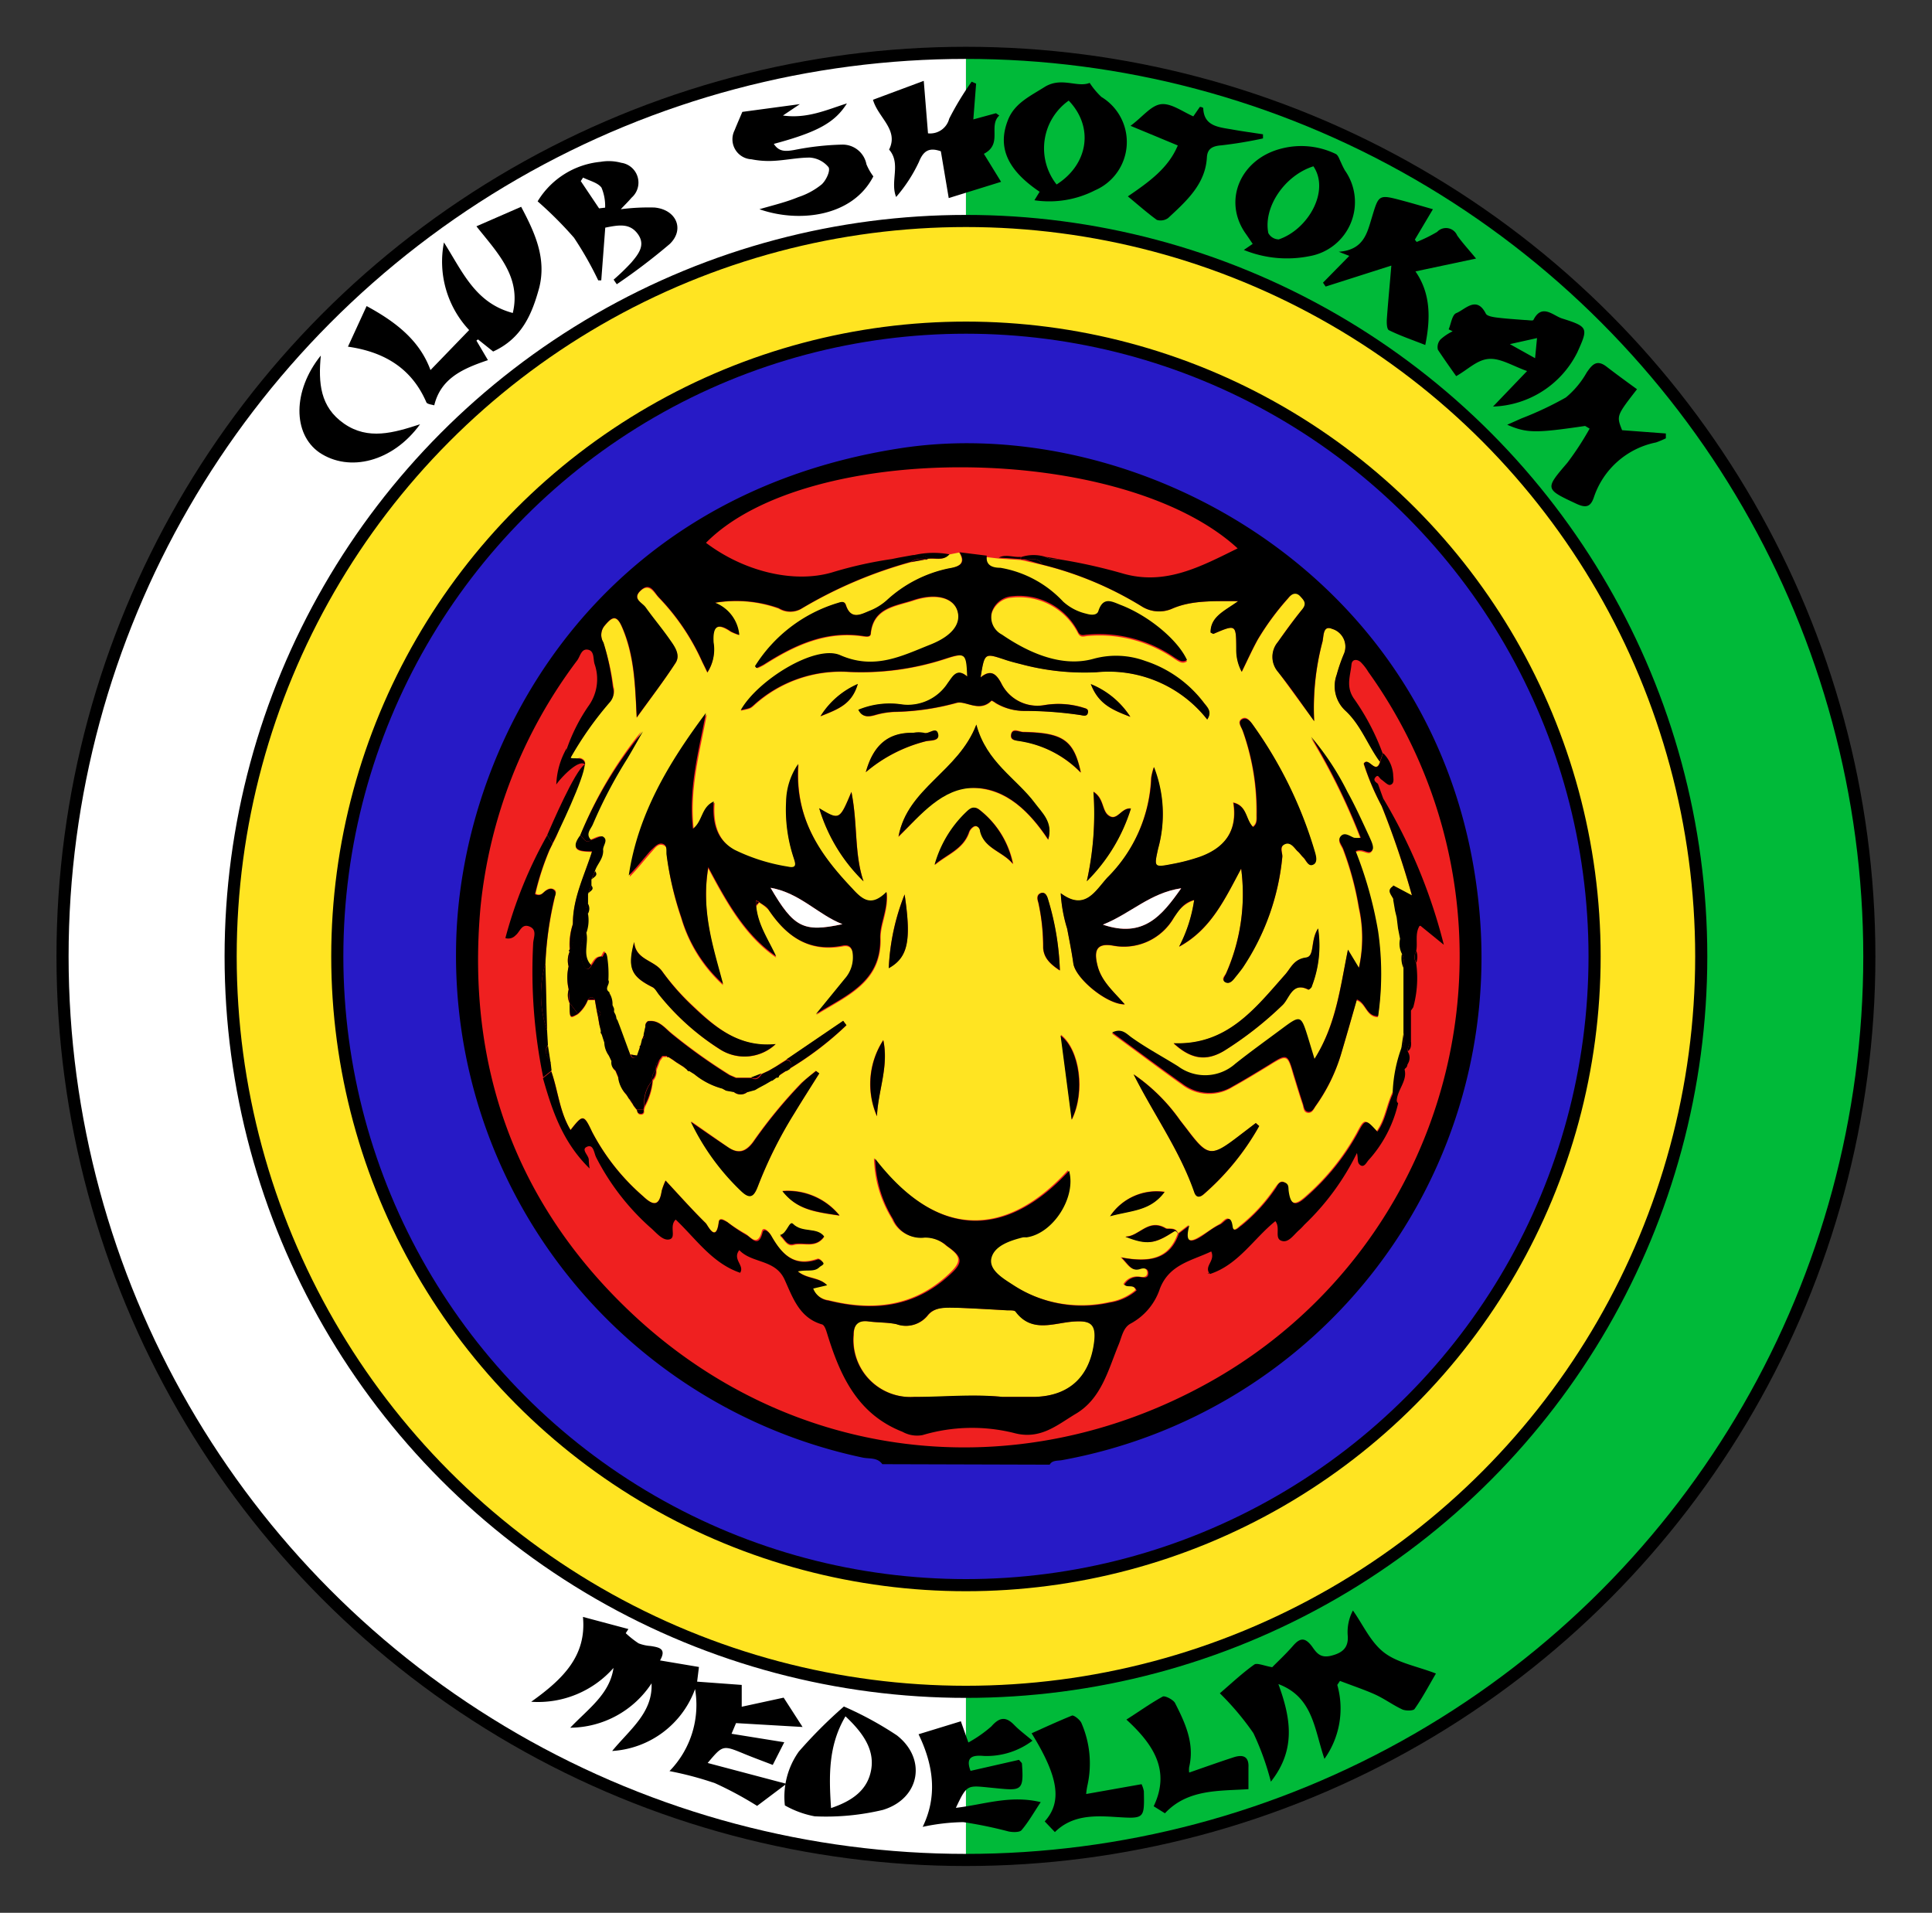 <svg id="Capa_1" data-name="Capa 1" xmlns="http://www.w3.org/2000/svg" viewBox="0 0 159.41 157.8"><rect x="0" y="0" width="159.41" height="157.8" fill="#333333" stroke="none"/><defs><style>.cls-1{fill:#00ba39;}.cls-2{fill:#fff;}.cls-3{fill:none;}.cls-3,.cls-4,.cls-5{stroke:#000;stroke-miterlimit:10;}.cls-4,.cls-7{fill:#ffe422;}.cls-5{fill:#271ac6;}.cls-6{fill:#ef2020;}</style></defs><title>svg-</title><path class="cls-1" d="M79.7,4.36V18.23a60.67,60.67,0,0,1,0,121.34v13.87a74.54,74.54,0,0,0,0-149.08Z"/><path class="cls-2" d="M79.7,4.36V18.23a60.67,60.67,0,0,0,0,121.34v13.87a74.54,74.54,0,0,1,0-149.08Z"/><circle class="cls-3" cx="79.7" cy="78.9" r="74.54"/><circle class="cls-4" cx="79.7" cy="78.9" r="60.67"/><circle class="cls-5" cx="79.7" cy="78.9" r="51.87"/><circle class="cls-6" cx="79.7" cy="78.9" r="41.49"/><path class="cls-7" d="M86,46.6A28.64,28.64,0,0,1,94.16,50a2.69,2.69,0,0,0,2.62.19c1.59-.67,3.3-.59,5.4-.6-1.15.83-2.3,1.27-2.28,2.59.08,0,.18.13.24.11,1.85-.8,1.84-.8,1.88,1.28a3.91,3.91,0,0,0,.45,1.85c.44-.89.84-1.79,1.32-2.66a22,22,0,0,1,2.51-3.41c.33-.39.59-.64,1-.16s.55.61.14,1.1c-.72.86-1.38,1.77-2,2.68a1.89,1.89,0,0,0,0,2.43c.91,1.24,1.8,2.49,3,4.09a21.62,21.62,0,0,1,.66-6.46c.15-.45,0-1.49.82-1.15a1.53,1.53,0,0,1,1,2,13.88,13.88,0,0,0-.62,1.78,2.76,2.76,0,0,0,.75,3c1.26,1.15,1.83,2.82,2.81,4.18-.34,1.12-1-.48-1.35.16A20.79,20.79,0,0,0,114,66.5a72.3,72.3,0,0,1,2.51,7.41L115,73.09c-.66.38-.1.78,0,1.17l.16.94.13.53.11.9.18.87a1.77,1.77,0,0,0,.13,1.2,2,2,0,0,0,.14,1.19v5.4l-.19,1.24a12,12,0,0,0-.7,3.45c-.56,1.06-.65,2.32-1.38,3.34-1-1.07-1-1.08-1.67.19a19.3,19.3,0,0,1-4.11,5.11c-.79.72-1.35,1-1.54-.4,0-.28-.09-.64-.39-.73s-.54.33-.73.57a13.82,13.82,0,0,1-2.76,3c-.2.16-.65.67-.74.12-.2-1.23-.71-.39-1-.21-.55.3-1.06.7-1.58,1-1,.64-1.34.41-1-.91l-.85.66c-.22-.54-.84-.3-1-.4-1.46-.87-2.2.68-3.34.68,1.85.71,2.47.62,4-.42.18-.12.24,0,.32.13-.73,2.19-2.43,2.45-4.73,2,.63.64.84,1.18,1.56.93.3-.1.64,0,.64.35s-.28.39-.62.33a1.31,1.31,0,0,0-1.35.61c.29.31.82-.08,1,.49a4.43,4.43,0,0,1-2.2,1,10.38,10.38,0,0,1-8-1.46c-.83-.54-2-1.21-1.78-2.24s1.52-1.42,2.59-1.69a2.58,2.58,0,0,1,.29,0c2.2-.3,4.13-3.31,3.52-5.49-4.55,5-10.3,6.34-16-1a9.93,9.93,0,0,0,1.48,5,2.47,2.47,0,0,0,2.59,1.51,2.68,2.68,0,0,1,1.87.7c1.28.89,1.34,1.31.22,2.36-2.88,2.7-6.29,3.06-9.95,2.14a1.59,1.59,0,0,1-1.29-1l1.15-.27c-.67-.67-1.61-.47-2.41-1.14.72-.18,1.33.07,1.76-.34.12-.12.43-.1.34-.35s-.33-.35-.43-.31c-2,.7-3-.44-3.87-2-.15-.26-.6-.72-.72-.25-.34,1.34-1,.37-1.34.19A13.11,13.11,0,0,1,60,100.8c-.22-.15-.65-.43-.7,0-.22,1.78-.92.25-1.07.1-1.12-1.1-2.16-2.27-3.32-3.52a4.84,4.84,0,0,0-.31.84c-.2,1.28-.69,1.27-1.55.45a18.15,18.15,0,0,1-4.21-5.32c-.68-1.45-.74-1.43-1.77-.14-.91-1.5-1-3.24-1.59-4.84l-.08-.64-.22-1.41-.07-1.22L45,79.52a28.75,28.75,0,0,1,.78-5.46c0-.24.19-.46,0-.65a.56.56,0,0,0-.67,0c-.27.15-.42.55-.92.31a21.72,21.72,0,0,1,1.19-3.66l.25-.51v0a6.28,6.28,0,0,0,.83-3c.51-1,1-1.94,1.53-2.93.16-.31.52-.71.09-1s-.58.19-.84.37a3.94,3.94,0,0,0-.45.36l.3-.88a28.33,28.33,0,0,1,3.27-4.64,1.27,1.27,0,0,0,.25-1.22A20.4,20.4,0,0,0,49.78,53a1.2,1.2,0,0,1,.09-1.35c.61-.72,1-1,1.46.13,1,2.35,1.07,4.81,1.2,7.44,1.08-1.5,2.21-3,3.21-4.52.41-.64-.07-1.32-.47-1.88-.65-.9-1.38-1.76-2-2.67-.29-.41-1.12-.77-.4-1.42s1.11.2,1.48.58a18.55,18.55,0,0,1,3.58,5.3c.12.25.25.5.43.89A3.43,3.43,0,0,0,58.84,53c-.07-1.27.28-1.68,1.44-.88a4.08,4.08,0,0,0,.68.27,3.15,3.15,0,0,0-2-2.65,10.4,10.4,0,0,1,5.28.47,1.83,1.83,0,0,0,1.81.06,36.46,36.46,0,0,1,9.08-3.88l1.19-.22a.22.22,0,0,0,.24-.06c.59-.09,1.25.2,1.73-.36l.85-.17c.63,1-.22,1.21-.84,1.33a10.67,10.67,0,0,0-5.13,2.64,4.9,4.9,0,0,1-1.36.84c-.74.28-1.59.82-2-.46-.13-.39-.45-.23-.73-.15A12.26,12.26,0,0,0,62.31,55c.14.08.19.13.22.12a5,5,0,0,0,.52-.26c2.51-1.6,5.13-2.83,8.23-2.34.24,0,.55.09.58-.24.22-2.13,2.07-2.24,3.52-2.73,1.87-.62,3.26-.22,3.62.83s-.32,2.09-2.2,2.83c-2.37,1-4.61,2.13-7.45.88-2.06-.9-6.84,2.08-8.21,4.54.76-.16.77-.15,1.09-.44A10.62,10.62,0,0,1,70,55.44,22.27,22.27,0,0,0,78,54.37c1.68-.55,1.77-.49,1.84,1.46-.87-.76-1.21,0-1.6.53a3.92,3.92,0,0,1-3.73,1.78,6.73,6.73,0,0,0-3.65.43c.35.73,1,.54,1.53.39a6.18,6.18,0,0,1,1.42-.22A20.9,20.9,0,0,0,78.93,58c.74-.23,1.92.83,2.88-.18a1.22,1.22,0,0,1,.36.21,4.58,4.58,0,0,0,2.37.61,31.44,31.44,0,0,1,4.65.35c.25.06.51.11.57-.22s-.21-.33-.45-.42a7,7,0,0,0-3.12-.19,3.31,3.31,0,0,1-3.59-1.83c-.39-.7-.83-1.17-1.7-.45.33-2,.33-2,1.91-1.5.46.15.93.28,1.41.4a20.21,20.21,0,0,0,6.23.67,10.32,10.32,0,0,1,9.15,3.9c.42-.63,0-1-.26-1.36a9.79,9.79,0,0,0-4.87-3.35,7,7,0,0,0-4.26-.17c-2.54.69-5.26-.46-7.55-2a1.63,1.63,0,0,1-.83-1.87,1.88,1.88,0,0,1,1.62-1.29,5.44,5.44,0,0,1,5.46,2.86c.22.49.51.33.82.3a10.9,10.9,0,0,1,7.2,1.9c.36.23.63.43,1,.2-.75-1.65-3.13-3.65-5.46-4.54-.7-.27-1.44-.73-1.84.46-.14.41-.63.38-1,.26a4.31,4.31,0,0,1-1.92-1,9.19,9.19,0,0,0-5.18-2.79c-.52-.1-1.24-.18-1.12-1l1,.12,1.81.12.28.06ZM55,87.13l.06.1h.12l.33.21.29.2.59.38.29.21a.18.18,0,0,0,.2.12l.4.25a6.13,6.13,0,0,0,2.31,1.19l.31.17.61.1a.89.89,0,0,0,1.2,0l.58-.16.27-.16.58-.32.51-.29.06,0,.36-.26c.11,0,.18,0,.19-.12l.67-.44.24-.15a26.73,26.73,0,0,0,4.67-3.57l-.27-.36-4.69,3.19h0l-.44.27L64,88l-.59.33-.58.27L62,88.9H60.75l-.53-.23a46.69,46.69,0,0,1-4.81-3.44c-.56-.45-1.06-1.13-1.94-1a.44.44,0,0,0-.21.51l-.13.59-.11.31-.14.58a.14.14,0,0,0-.08.22l-.22.63L52,87l-1-2.22-.23-.6v0a1,1,0,0,0-.27-.78s.06-.09.05-.13a2,2,0,0,0-.1-.26,1.71,1.71,0,0,0-.29-1.12c-.45-.29,0-.63-.05-.94a9.84,9.84,0,0,0-.11-2.18c-.18-.66-.29.06-.44.13-.5,0-.62.43-.86.72-.79-.81-.18-1.83-.42-2.72a3.07,3.07,0,0,0,.12-1.5.82.82,0,0,0,0-.9v-.78c.12-.22.57-.3.28-.68v-.49c.14-.22.58-.31.29-.7.18-.58.73-1,.68-1.68,0-.39.5-.85,0-1.15-.19-.14-.68.17-1,.27-.51-.49,0-.92.14-1.31a38.46,38.46,0,0,1,2.85-5.43c.44-.73.86-1.48,1.28-2.22A33.43,33.43,0,0,0,47.85,69c-.92,1.34.22,1.24,1,1.29-.64,2-1.58,3.85-1.58,5.92A5.42,5.42,0,0,0,47,78.36a.1.1,0,0,0,0,.17,1.83,1.83,0,0,0-.08,1.22,4.16,4.16,0,0,0,0,1.89A1.55,1.55,0,0,0,47,82.78v0c0,1.29,0,1.29.68.9a2.86,2.86,0,0,0,.83-1.17h.57l.15.86.12.59.1.59.2.63a.19.19,0,0,0,.06.24l.22.69a1.89,1.89,0,0,0,.37,1.07l.22.47a.76.76,0,0,0,.26.71l.31.75a2.45,2.45,0,0,0,.65,1.28l.23.37,0,0,.36.55.25.32c0,.19.12.34.32.33s.29-.14.24-.35l.08-.29a5.62,5.62,0,0,0,.65-2.08l0-.06a1.07,1.07,0,0,0,.3-.81v-.07l.29-.77.24-.33h.3Zm7.64-12.67a3.5,3.5,0,0,1,.79.62c1.47,2.17,3.31,3.5,6.1,3,.61-.12.84.22.87.84a2.66,2.66,0,0,1-.66,1.88l-2.39,2.93c2.47-1.55,5.42-2.64,5.31-6.34,0-1.16.66-2.29.51-3.74-1.2,1.19-1.91.66-2.81-.28-2.66-2.8-4.78-5.78-4.47-10.28a5.7,5.7,0,0,0-1,3.1,12.67,12.67,0,0,0,.62,4.61c.13.44.35,1-.48.76a15.51,15.51,0,0,1-4.31-1.33c-1.53-.87-1.88-2.32-1.75-4-1.05.48-.9,1.62-1.72,2.25-.38-3.36.49-6.43,1.07-9.55-3,4.07-5.6,8.31-6.36,13.4.67-.67,1.22-1.4,1.83-2.08.24-.26.5-.7.95-.52s.24.6.29.91a26.41,26.41,0,0,0,1.18,5.12,12,12,0,0,0,3.45,5.52c-.8-3-1.83-6-1.22-9.64,1.59,3,3.08,5.62,5.6,7.36-.63-1.41-1.53-2.64-1.65-4.22Zm39.77-2.79a16.07,16.07,0,0,1-1.23,8.58c-.11.26-.46.48-.11.72s.56,0,.76-.25.49-.6.72-.92a19.8,19.8,0,0,0,3.26-9.13c0-.36-.22-.87.22-1.07s.73.33,1,.59.32.37.5.54.39.82.86.52c.28-.17.17-.62.07-1a35,35,0,0,0-5.1-10.47c-.23-.32-.52-.75-.92-.48s0,.68.09,1a19.73,19.73,0,0,1,1.13,6.89c0,.35.06.74-.3,1-.61-.63-.47-1.76-1.62-2C102.14,68.61,101,70,99,70.7a15.63,15.63,0,0,1-2.26.59c-1.55.3-1.53.28-1.19-1.27a10.65,10.65,0,0,0-.36-6.72,5.33,5.33,0,0,0-.22.86,12.33,12.33,0,0,1-3.6,8.26c-1,1.1-1.84,2.78-3.84,1.28a12.07,12.07,0,0,0,.53,2.93c.19,1,.37,1.91.51,2.87.18,1.23,2.75,3.38,4.24,3.37-.9-1.05-1.94-1.89-2.26-3.25-.29-1.18-.08-1.83,1.28-1.6a4.77,4.77,0,0,0,5-2.25,3,3,0,0,1,1.7-1.51,11.84,11.84,0,0,1-1.24,3.85C99.92,76.7,101.07,74.15,102.4,71.67Zm8.81,6.69c-.65,3.17-1,6.17-2.79,9.08l-.54-1.78c-.57-1.84-.61-1.85-2.13-.72-1.29,1-2.6,1.9-3.86,2.9a3.74,3.74,0,0,1-4.72.21c-1.28-.79-2.62-1.5-3.85-2.38-.41-.3-.79-.79-1.59-.41,2,1.45,3.89,2.88,5.82,4.25a3.65,3.65,0,0,0,4.13.18c1-.55,2-1.16,3-1.77,1.49-.93,1.54-.92,2,.7.26.84.51,1.68.79,2.51.08.26.07.65.44.68s.47-.31.63-.54a14.42,14.42,0,0,0,2.06-4.18c.46-1.51.88-3,1.32-4.56.8.27.79,1.36,1.75,1.39a24.29,24.29,0,0,0,0-7,32.86,32.86,0,0,0-1.85-6.61c.62-.32,1.11.4,1.39-.13.13-.25-.12-.74-.27-1.08-.58-1.24-1.14-2.49-1.79-3.68a22.35,22.35,0,0,0-3-4.55,52.83,52.83,0,0,1,4.1,8.33,3.29,3.29,0,0,1-.56,0c-.36-.11-.76-.47-1.08-.14s.08.73.2,1.07a24.84,24.84,0,0,1,1.29,4.8,11.29,11.29,0,0,1,0,4.94ZM74.13,69.05C76,67.23,77.62,64.88,80.36,65s4.61,2,6.12,4.29c.42-1.37-.48-2.13-1.1-3-1.53-2-4-3.35-4.83-6.49C79.06,63.72,74.86,65.06,74.13,69.05ZM67.59,88.57l-.28-.24c-.4.35-.82.68-1.19,1a39.52,39.52,0,0,0-4,4.87c-.62.83-1.24,1-2.09.41l-3-2.1a19.26,19.26,0,0,0,4.12,5.72c.75.72,1.07.46,1.4-.41a35.9,35.9,0,0,1,3-6C66.2,90.76,66.9,89.67,67.59,88.57Zm36.3,4.34-.26-.27-1.31,1c-2.37,1.85-2.63,1.82-4.4-.53l-.54-.69a15.16,15.16,0,0,0-3.83-3.79c1.62,3.28,3.77,6.25,5,9.71.17.48.45.45.77.19A21.14,21.14,0,0,0,103.89,92.91Zm-7.06-6.83c1.43,1.32,2.69,1.5,4.14.63a28.85,28.85,0,0,0,4.83-3.78c.59-.54.79-2,2.15-1.27,0,0,.23-.17.28-.3a9.27,9.27,0,0,0,.51-4.75c-.65,1-.24,2.3-1,2.4-1,.13-1.24.86-1.7,1.39C103.56,83.2,101.25,86.25,96.83,86.08ZM64,86.15c-3,.3-4.93-1.37-6.82-3.17a19.47,19.47,0,0,1-2.53-2.84c-.67-.94-2.2-.94-2.31-2.42-.57,2.15-.25,2.85,1.51,3.73.24.12.38.43.57.66a20.61,20.61,0,0,0,5,4.47A3.75,3.75,0,0,0,64,86.15Zm19.6-14.89a7.54,7.54,0,0,0-2.81-4.48c-.52-.34-.82,0-1.13.32a9.5,9.5,0,0,0-2.51,4.26c1-.85,2.33-1.27,2.82-2.65a.87.87,0,0,1,.43-.52c.28-.11.45.18.5.4C81.19,70,82.73,70.26,83.55,71.26Zm-16-4.57a14,14,0,0,0,3.65,6c-.77-2.28-.46-4.71-1-7.37C69.26,67.67,69.26,67.67,67.58,66.69Zm25.72,0c-.82-.1-1.14,1.13-1.87.54-.53-.42-.35-1.38-1.22-1.93a25.69,25.69,0,0,1-.55,7.37A14.41,14.41,0,0,0,93.3,66.73Zm-4.14-3c-.57-2.66-1.48-3.26-4.76-3.32-.32,0-.87-.4-1,.2s.49.49.85.57A8.93,8.93,0,0,1,89.16,63.74Zm-17.73,0a12.28,12.28,0,0,1,4.93-2.53c.39-.08,1.13,0,1-.53-.13-.77-.77,0-1.18-.16a2.52,2.52,0,0,0-.87,0C73.32,60.43,72.06,61.43,71.43,63.72Zm17,28.67c1.14-2.32.64-5.78-.91-7Zm-1-12.32a22.53,22.53,0,0,0-1-5.89c-.08-.28-.23-.61-.6-.47s-.27.52-.19.76a17,17,0,0,1,.4,3.75C86.12,79,86.59,79.51,87.44,80.07Zm-15.09,12c.09-2.08,1-4.12.52-6.25A6.65,6.65,0,0,0,72.35,92.09Zm2.29-18.28a18.16,18.16,0,0,0-1.31,6.09C74.91,79,75.2,77.62,74.64,73.81Zm-5.39,26.48a5.49,5.49,0,0,0-4.7-2C65.75,99.82,67.3,100,69.25,100.29Zm22.33.07c1.77-.49,3.32-.42,4.5-2A4.61,4.61,0,0,0,91.58,100.36ZM68,102.05c-.57-.82-1.79-.3-2.57-1-.31-.3-.5.82-1.07.92.36.27.53.89,1.11.75C66.29,102.48,67.27,103.05,68,102.05Zm2.8-45.61A6.71,6.71,0,0,0,67.7,59.1C69.14,58.52,70.28,58.12,70.77,56.44Zm19.21,0c.63,1.62,1.71,2.11,3.26,2.7A7,7,0,0,0,90,56.45Z"/><path class="cls-7" d="M82.74,115.24c-2.43-.23-4.86.06-7.29,0a4.71,4.71,0,0,1-5-5.11c0-.88.32-1.25,1.22-1.12s1.57.07,2.32.23a2.32,2.32,0,0,0,2.59-.74c.59-.73,1.58-.65,2.46-.62,1.36.06,2.72.14,4.08.21.24,0,.6,0,.7.11,1.35,1.82,3.18.92,4.83.82,1.29-.08,1.83.16,1.66,1.64-.34,2.86-2,4.51-4.94,4.58-.78,0-1.56,0-2.34,0Z"/><path d="M72.8,120.79c-.4-.57-1.06-.43-1.6-.54A42.32,42.32,0,0,1,37.63,78.19C37.84,61.87,48.7,41,74.15,37c19.51-3.1,45.3,10.43,47.9,38a42.15,42.15,0,0,1-34.44,45.46c-.37.06-.8,0-1,.37ZM74.17,46l1.17-.21c.42,0,.88,0,1.25.28a.22.22,0,0,1-.24.06,1.58,1.58,0,0,0-1.2.22,36.55,36.55,0,0,0-9.07,3.88,1.83,1.83,0,0,1-1.81-.06A10.52,10.52,0,0,0,59,49.72a3.15,3.15,0,0,1,2,2.66,4.91,4.91,0,0,1-.68-.28c-1.16-.8-1.51-.39-1.44.89a3.46,3.46,0,0,1-.51,2.47c-.18-.39-.31-.64-.43-.89a18.55,18.55,0,0,0-3.58-5.3c-.37-.38-.7-1.3-1.48-.58s.11,1,.4,1.42c.65.91,1.38,1.77,2,2.67.4.56.88,1.24.47,1.89-1,1.55-2.13,3-3.21,4.51-.13-2.63-.17-5.09-1.2-7.44-.48-1.1-.86-.85-1.46-.12A1.18,1.18,0,0,0,49.79,53a20.4,20.4,0,0,1,.78,3.71,1.26,1.26,0,0,1-.25,1.22,28.33,28.33,0,0,0-3.27,4.64.84.84,0,0,1-.29-.77,14.71,14.71,0,0,1,1.77-3.52,3.79,3.79,0,0,0,.54-3.47c-.15-.43,0-1.1-.55-1.21s-.64.52-.88.86a40.51,40.51,0,0,0-8,20.45c-1.16,13,2.87,24.28,12.28,33.24,13.14,12.53,31.92,14.74,47.79,5.92a40.24,40.24,0,0,0,13.19-58.64,4.18,4.18,0,0,0-.63-.81c-.3-.26-.72-.26-.76.21-.09.92-.47,1.79.18,2.77a19.35,19.35,0,0,1,2.4,4.57l-.24.67c-1-1.36-1.56-3-2.81-4.18a2.76,2.76,0,0,1-.75-3,13.88,13.88,0,0,1,.62-1.78,1.53,1.53,0,0,0-1-2c-.81-.34-.67.7-.82,1.15a21.3,21.3,0,0,0-.66,6.46c-1.15-1.6-2-2.85-3-4.08a1.9,1.9,0,0,1,0-2.44c.65-.91,1.31-1.82,2-2.68.41-.49.18-.75-.15-1.1s-.7-.23-1,.16a22,22,0,0,0-2.51,3.41c-.48.87-.88,1.77-1.32,2.66a3.79,3.79,0,0,1-.45-1.85c0-2.08,0-2.08-1.88-1.28-.06,0-.16-.07-.24-.11,0-1.32,1.13-1.76,2.28-2.59-2.1,0-3.81-.07-5.4.6A2.69,2.69,0,0,1,94.17,50,28.93,28.93,0,0,0,86,46.58c-.34-.67-1-.39-1.48-.44l-.28,0v-.18a3.29,3.29,0,0,1,2.08,0,1.55,1.55,0,0,0,1,.17,44.42,44.42,0,0,1,5.35,1.19c3.5,1,6.42-.59,9.45-2.08-9.52-8.74-35.49-8.94-43.87-.46,3.14,2.37,7.25,3.37,10.41,2.44a33.29,33.29,0,0,1,4.92-1.1Z"/><path d="M114.12,62.13a2.75,2.75,0,0,1,.83,1.78c0,.3.15.76-.28.85-.19,0-.45-.28-.68-.44s-.26-.46-.49-.21,0,.4.19.55c.15.4.29.81.44,1.21,0,.2-.09.41-.13.61A20.79,20.79,0,0,1,112.53,63c.4-.64,1,1,1.35-.16Z"/><path d="M48.28,63.07c-.53-.52-2.1,1.21-2.38,1.65a6.48,6.48,0,0,1,.86-3,.77.77,0,0,0,.31.71C47,62.76,48.2,62.24,48.28,63.07Z"/><path d="M75.34,45.81a7.18,7.18,0,0,1,3-.08c-.49.56-1.16.27-1.74.36C76.22,45.78,75.76,45.86,75.34,45.81Z"/><path d="M82.41,46c.59-.31,1.21,0,1.81-.06v.18Z"/><path d="M86,46.58l-1.48-.44C85,46.19,85.64,45.91,86,46.58Z"/><path d="M76.35,46.15l-1.2.22A1.58,1.58,0,0,1,76.35,46.15Z"/><path d="M86.3,45.94l1,.17A1.55,1.55,0,0,1,86.3,45.94Z"/><path d="M73.55,46.1l.62-.08Z"/><path d="M99.75,105c-.34-.61.53-1,.19-1.76-1.61.77-3.47,1.06-4.24,3.08a5.08,5.08,0,0,1-2.39,2.86c-.64.33-.74,1.09-1,1.72-.87,2.11-1.43,4.48-3.54,5.73-1.53.91-2.93,2.19-5.13,1.58a14.34,14.34,0,0,0-7.52.18,2.45,2.45,0,0,1-1.65-.27c-3.73-1.46-5.16-4.64-6.23-8.13-.08-.26-.21-.67-.41-.73-1.86-.53-2.41-2.19-3.08-3.67-.77-1.73-2.69-1.34-3.75-2.46-.6.77.46,1.26.07,1.87l0,0c-2.31-.79-3.64-2.8-5.32-4.39-.56.55.08,1.47-.5,1.63s-1.14-.61-1.62-1a19.8,19.8,0,0,1-4.44-5.76c-.18-.35-.21-1.11-.75-.88s.15.7.14,1.09a5,5,0,0,0,.07.71c-2.25-2.2-3.09-4.8-3.85-7.45l.69-.56c.55,1.6.68,3.34,1.59,4.84,1-1.29,1.09-1.31,1.77.14a18.15,18.15,0,0,0,4.21,5.32c.86.82,1.35.83,1.54-.45a6.21,6.21,0,0,1,.32-.84c1.16,1.25,2.2,2.42,3.32,3.52.15.15.85,1.69,1.07-.1.05-.39.48-.11.7,0a13.11,13.11,0,0,0,1.57,1.06c.39.18,1,1.16,1.34-.19.12-.46.57,0,.72.26.86,1.51,1.89,2.64,3.87,1.94.1,0,.37.17.43.31s-.22.23-.34.35c-.43.41-1,.17-1.77.34.81.67,1.75.47,2.42,1.14l-1.15.27a1.57,1.57,0,0,0,1.28,1c3.67.92,7.08.56,10-2.14,1.12-1,1.06-1.47-.22-2.35a2.69,2.69,0,0,0-1.87-.71,2.47,2.47,0,0,1-2.59-1.51,10,10,0,0,1-1.49-5c5.66,7.32,11.41,6,16,1,.61,2.18-1.32,5.19-3.52,5.49a1.35,1.35,0,0,0-.29,0c-1.07.27-2.33.69-2.59,1.68s.94,1.7,1.78,2.24a10.38,10.38,0,0,0,8,1.46,4.36,4.36,0,0,0,2.19-1c-.22-.57-.75-.18-1-.48a1.3,1.3,0,0,1,1.35-.62c.34.06.62.07.62-.33s-.35-.44-.64-.35c-.72.25-.93-.29-1.56-.93,2.3.42,4,.16,4.73-2h0l.85-.65c-.35,1.31,0,1.54,1,.9.52-.35,1-.75,1.58-1,.33-.18.84-1,1,.21.09.55.54,0,.74-.11a14.1,14.1,0,0,0,2.76-3c.19-.24.29-.7.73-.57s.35.45.39.73c.19,1.43.75,1.12,1.54.4a19.46,19.46,0,0,0,4.11-5.1c.68-1.27.69-1.27,1.67-.2.73-1,.82-2.28,1.38-3.34a1.43,1.43,0,0,0,.33,1,10.44,10.44,0,0,1-2.47,4.72c-.16.2-.35.59-.65.38s-.15-.52-.28-1a20.84,20.84,0,0,1-4.34,5.92,5.44,5.44,0,0,1-.41.42c-.44.37-.86,1.06-1.41.92-.71-.17-.11-1.06-.57-1.64-1.79,1.44-3.05,3.59-5.39,4.36ZM83,115.24c.78,0,1.56,0,2.34,0,2.93-.07,4.6-1.72,4.94-4.58.17-1.48-.38-1.72-1.66-1.64-1.65.1-3.48,1-4.83-.81-.1-.14-.46-.1-.7-.11-1.36-.08-2.72-.16-4.08-.21-.88,0-1.87-.12-2.46.61a2.3,2.3,0,0,1-2.59.74c-.75-.16-1.55-.13-2.32-.23s-1.21.24-1.22,1.12a4.71,4.71,0,0,0,5,5.11c2.43,0,4.86-.25,7.29,0Z"/><path d="M79.17,45.56l2.25.28c-.12.88.6,1,1.12,1a9.19,9.19,0,0,1,5.18,2.79,4.26,4.26,0,0,0,1.92,1c.4.12.9.15,1-.26.4-1.19,1.14-.73,1.84-.46,2.33.9,4.71,2.89,5.46,4.54-.41.23-.68,0-1-.19a11,11,0,0,0-7.2-1.91c-.31,0-.6.2-.82-.3a5.46,5.46,0,0,0-5.46-2.86,1.89,1.89,0,0,0-1.62,1.29,1.63,1.63,0,0,0,.83,1.87c2.29,1.57,5,2.71,7.55,2a7,7,0,0,1,4.26.17A9.9,9.9,0,0,1,99.35,58c.3.37.68.73.26,1.36a10.35,10.35,0,0,0-9.15-3.9,20.21,20.21,0,0,1-6.23-.67c-.48-.12-1-.25-1.41-.4-1.58-.52-1.58-.53-1.91,1.5.87-.72,1.31-.24,1.69.45a3.33,3.33,0,0,0,3.6,1.83,6.89,6.89,0,0,1,3.12.2c.24.08.5.09.45.41s-.32.28-.57.22a31.44,31.44,0,0,0-4.65-.35A4.58,4.58,0,0,1,82.18,58c-.12-.08-.34-.23-.37-.21-1,1-2.13,0-2.87.18a20.44,20.44,0,0,1-5.17.75,7,7,0,0,0-1.43.22c-.5.15-1.17.35-1.52-.39a6.73,6.73,0,0,1,3.65-.43,3.92,3.92,0,0,0,3.73-1.78c.39-.51.73-1.29,1.6-.53-.07-1.94-.16-2-1.84-1.46A22.27,22.27,0,0,1,70,55.42a10.66,10.66,0,0,0-7.79,2.72c-.32.29-.33.28-1.09.44,1.37-2.45,6.15-5.44,8.21-4.53,2.84,1.24,5.08.06,7.45-.88,1.88-.75,2.55-1.8,2.2-2.83s-1.75-1.46-3.62-.84c-1.45.49-3.3.6-3.52,2.73,0,.33-.35.28-.58.24-3.1-.49-5.72.74-8.23,2.34-.17.1-.35.18-.52.26s-.08,0-.22-.11a12.23,12.23,0,0,1,6.77-5.2c.28-.08.6-.24.73.16.43,1.27,1.28.74,2,.45a4.68,4.68,0,0,0,1.36-.84,10.75,10.75,0,0,1,5.13-2.64C79,46.77,79.8,46.57,79.17,45.56Z"/><path d="M62.39,74.67c.12,1.58,1,2.81,1.65,4.22-2.52-1.74-4-4.35-5.6-7.36-.61,3.62.42,6.61,1.22,9.64a12,12,0,0,1-3.45-5.52A26.24,26.24,0,0,1,55,70.53c-.05-.31.09-.76-.29-.91s-.71.26-1,.52c-.61.68-1.16,1.42-1.83,2.08.76-5.09,3.32-9.33,6.36-13.4-.58,3.12-1.45,6.19-1.07,9.55.82-.63.67-1.77,1.72-2.25-.13,1.72.21,3.17,1.75,4A15.51,15.51,0,0,0,65,71.49c.83.19.61-.32.47-.76a12.63,12.63,0,0,1-.61-4.61,5.64,5.64,0,0,1,1-3.1c-.31,4.5,1.81,7.48,4.47,10.28.89,1,1.61,1.47,2.81.28.15,1.45-.55,2.59-.52,3.74.12,3.7-2.83,4.8-5.3,6.34l2.39-2.93a2.64,2.64,0,0,0,.66-1.87c0-.63-.26-1-.87-.85-2.79.55-4.63-.78-6.11-3-.17-.26-.52-.41-.78-.62l-.23-.12Zm7.12,1.57c-2-.77-3.5-2.58-5.93-3C65.51,76.54,66.29,76.93,69.51,76.24Z"/><path d="M102.41,71.66c-1.33,2.47-2.48,5-5.12,6.43a12.11,12.11,0,0,0,1.24-3.84c-.92.21-1.3.94-1.71,1.5a4.75,4.75,0,0,1-5,2.25c-1.36-.23-1.57.43-1.28,1.6.32,1.36,1.36,2.2,2.26,3.25-1.49,0-4.06-2.14-4.24-3.37-.14-1-.33-1.92-.51-2.87a12.07,12.07,0,0,1-.53-2.93c2,1.5,2.84-.18,3.84-1.28A12.32,12.32,0,0,0,95,64.15a5.09,5.09,0,0,1,.22-.87A10.65,10.65,0,0,1,95.56,70c-.34,1.55-.36,1.57,1.19,1.27A15.63,15.63,0,0,0,99,70.68c2-.72,3.14-2.09,2.78-4.45,1.15.28,1,1.41,1.62,2,.36-.27.29-.66.3-1a19.64,19.64,0,0,0-1.13-6.88c-.13-.37-.47-.78-.09-1s.69.15.92.48a34.81,34.81,0,0,1,5.1,10.46c.1.34.21.79-.07,1-.47.3-.61-.28-.86-.52s-.31-.39-.5-.54-.54-.82-1.06-.58-.16.7-.21,1.06a19.8,19.8,0,0,1-3.26,9.13c-.23.32-.48.62-.72.92s-.51.42-.76.25,0-.46.11-.71A16.18,16.18,0,0,0,102.41,71.66ZM91,76.28c3.34,1.13,4.85-.71,6.46-3C94.88,73.66,93.29,75.37,91,76.28Z"/><path d="M111.22,78.34l.91,1.5a11.49,11.49,0,0,0,0-5,25.78,25.78,0,0,0-1.29-4.8c-.12-.34-.52-.73-.2-1.07s.72,0,1.08.14a2.47,2.47,0,0,0,.56,0,52.83,52.83,0,0,0-4.1-8.33,22.44,22.44,0,0,1,3,4.55c.66,1.19,1.22,2.44,1.8,3.68.15.34.4.83.27,1.08-.28.53-.77-.19-1.39.13a32.86,32.86,0,0,1,1.85,6.61,24.29,24.29,0,0,1,0,7c-1,0-1-1.12-1.75-1.38-.44,1.52-.86,3-1.32,4.55a14.6,14.6,0,0,1-2.06,4.19c-.16.22-.3.56-.63.53s-.36-.42-.44-.67c-.28-.84-.53-1.68-.79-2.52-.48-1.62-.53-1.63-2-.7-1,.61-2,1.22-3,1.78a3.67,3.67,0,0,1-4.13-.19c-1.93-1.37-3.83-2.79-5.82-4.25.8-.38,1.18.12,1.59.41,1.23.88,2.57,1.59,3.85,2.39a3.75,3.75,0,0,0,4.72-.22c1.26-1,2.57-1.94,3.86-2.9,1.52-1.13,1.56-1.11,2.13.72l.54,1.78C110.26,84.51,110.57,81.52,111.22,78.34Z"/><path d="M49.45,84.5l-.1-.59c.31-.27.25-.46-.12-.59l-.15-.86c-.19-.26-.38-.25-.57,0a3,3,0,0,1-.83,1.17l-.68-.9v0c0-.38-.06-.76-.08-1.14a4.16,4.16,0,0,1,0-1.89L47,78.51a.1.1,0,0,1,0-.17c.51-.68.23-1.45.27-2.19,0-2.07.94-3.9,1.58-5.92-.8,0-1.94,0-1-1.29.31.12.42.73.92.36.36-.1.85-.4,1-.27.46.3-.08.76,0,1.15,0,.7-.5,1.1-.68,1.68l-.29.7v.49l-.28.68v.78c-.12.3-.36.59,0,.9a3.07,3.07,0,0,1-.12,1.5,2.75,2.75,0,0,0-.26,2.63c.12.33.37.66.68.09.24-.29.36-.73.86-.72.58.58.05,1.45.54,2,.11.31-.39.65.06.94,0,.4,0,.81.28,1.12a1.45,1.45,0,0,1,.11.26s0,.09,0,.13a.93.93,0,0,0,.27.78v0l.23.6L52,87c.13.31.31.38.55.1l.22-.63a.58.58,0,0,0,.08-.22l.14-.58c.18,0,.31-.12.11-.31l.13-.59.21-.51c.88-.16,1.38.52,1.94,1a45.22,45.22,0,0,0,4.81,3.44l.53.23H62c.42.24.64,0,.86-.33l.58-.27L64,88l.45-.27.44-.28h0c.52.08.37.43.29.74l-.24.15a.87.87,0,0,0-.67.44c0,.11-.08.15-.19.12l-.36.26-.06,0-.51.3-.58.31-.27.16-.58.16c-.4,0-.8-.25-1.2,0l-.61-.11-.31-.17a6.13,6.13,0,0,1-2.31-1.19l-.4-.25a.18.18,0,0,1-.2-.12L56.39,88l-.59-.37-.29-.21-.33-.21a.81.81,0,0,0-.18-.1l-.06,0h-.3l-.24.33a.84.84,0,0,0-.29.77v.07a.93.93,0,0,0-.3.81l0,.07a2.7,2.7,0,0,0-.65,2.07l-.08.29-.56,0-.25-.32a.64.64,0,0,0-.37-.55l0,0-.23-.37a2.42,2.42,0,0,1-.65-1.28.81.81,0,0,0-.31-.75.76.76,0,0,1-.26-.71l-.22-.47a1.89,1.89,0,0,1-.37-1.07c-.08-.23-.15-.46-.22-.69a.19.19,0,0,1-.06-.24Z"/><path d="M115.25,90.93a1.43,1.43,0,0,1-.33-1,12,12,0,0,1,.7-3.45,1.68,1.68,0,0,0,.18-1.24c0-1.8,0-3.6,0-5.4a1.85,1.85,0,0,0-.14-1.18,1.81,1.81,0,0,1-.14-1.21l-.17-.87-.11-.9-.13-.53-.16-.94c.23-.39-.07-.78,0-1.17l1.55.82A72.3,72.3,0,0,0,114,66.48c0-.2.09-.41.13-.61a44.69,44.69,0,0,1,5,12.07l-1.92-1.56-.08,0c-.4.65-.14,1.4-.28,2.08a1,1,0,0,0,0,1,9.07,9.07,0,0,1-.24,3.63c-.06.1-.13.19-.19.28V86a.94.94,0,0,0-.26.76.93.93,0,0,1,0,1l-.27.47C116.16,89.2,115.19,90,115.25,90.93Z"/><path d="M74.14,69c.73-4,4.93-5.33,6.42-9.23.84,3.13,3.3,4.43,4.83,6.48.62.83,1.52,1.59,1.1,3C85,67,83,65,80.37,65S76,67.21,74.14,69Z"/><path d="M67.6,88.55c-.69,1.1-1.39,2.19-2.06,3.3a35.43,35.43,0,0,0-3,6c-.33.88-.65,1.13-1.4.41A19.55,19.55,0,0,1,57,92.55c1,.69,2,1.39,3.06,2.09.85.59,1.47.42,2.09-.41a39.52,39.52,0,0,1,4-4.87c.37-.37.79-.7,1.19-1Z"/><path d="M103.9,92.89a21.14,21.14,0,0,1-4.6,5.64c-.32.27-.61.29-.77-.19-1.2-3.46-3.35-6.43-5-9.71a15.16,15.16,0,0,1,3.83,3.79l.54.7c1.77,2.34,2,2.37,4.4.53l1.31-1Z"/><path d="M45.51,88.31l-.69.56a43.33,43.33,0,0,1-.83-11c0-.47.38-1.15-.29-1.43s-.79.44-1.16.72a.81.81,0,0,1-.84.23,36,36,0,0,1,3.45-8.48c.15.23.3.46.44.69v0l-.26.52a22.24,22.24,0,0,0-1.19,3.65c.51.24.66-.16.93-.31s.47-.21.67,0,.06.41,0,.64A28.75,28.75,0,0,0,45,79.5,9,9,0,0,0,45.14,85l.07,1.22c-.41.55,0,1,.22,1.41Z"/><path d="M96.84,86.06c4.42.17,6.73-2.88,9.21-5.68.47-.53.7-1.25,1.71-1.39.75-.1.34-1.38,1-2.4a9.32,9.32,0,0,1-.51,4.76c0,.12-.24.31-.28.29-1.36-.68-1.56.73-2.15,1.28A29.32,29.32,0,0,1,101,86.69C99.53,87.56,98.27,87.38,96.84,86.06Z"/><path d="M64,86.13a3.75,3.75,0,0,1-4.6.43,20.4,20.4,0,0,1-5-4.47c-.19-.22-.33-.54-.57-.66-1.76-.88-2.08-1.58-1.51-3.72.11,1.48,1.64,1.48,2.31,2.42A19.92,19.92,0,0,0,57.14,83C59,84.76,61,86.43,64,86.13Z"/><path d="M83.56,71.24c-.82-1-2.36-1.24-2.7-2.67,0-.22-.22-.51-.5-.4a.9.9,0,0,0-.43.52c-.49,1.38-1.84,1.8-2.82,2.65a9.56,9.56,0,0,1,2.51-4.26c.31-.29.61-.66,1.13-.32A7.54,7.54,0,0,1,83.56,71.24Z"/><path d="M67.59,66.67c1.68,1,1.68,1,2.66-1.33.53,2.67.22,5.09,1,7.37A14,14,0,0,1,67.59,66.67Z"/><path d="M93.31,66.71a14.51,14.51,0,0,1-3.64,6,25.76,25.76,0,0,0,.55-7.38c.86.55.69,1.51,1.21,1.93C92.17,67.84,92.49,66.61,93.31,66.71Z"/><path d="M89.17,63.72a8.93,8.93,0,0,0-4.88-2.55c-.36-.08-.93-.05-.85-.57s.65-.21,1-.2C87.69,60.46,88.6,61.06,89.17,63.72Z"/><path d="M71.44,63.7c.63-2.29,1.89-3.29,3.93-3.25a2.45,2.45,0,0,1,.86,0c.42.17,1.06-.61,1.19.16.08.52-.66.45-1,.53A12.28,12.28,0,0,0,71.44,63.7Z"/><path d="M88.42,92.37l-.91-6.94C89.06,86.59,89.56,90.05,88.42,92.37Z"/><path d="M87.45,80.05c-.85-.56-1.32-1.06-1.37-1.85a17,17,0,0,0-.4-3.75c-.08-.24-.15-.62.19-.76s.52.19.6.47A22.53,22.53,0,0,1,87.45,80.05Z"/><path d="M48.78,69.3c-.5.37-.61-.24-.92-.36a33.43,33.43,0,0,1,5.19-8.6c-.42.74-.84,1.49-1.28,2.23A38.35,38.35,0,0,0,48.92,68C48.76,68.39,48.27,68.81,48.78,69.3Z"/><path d="M72.36,92.07a6.65,6.65,0,0,1,.52-6.25C73.34,88,72.45,90,72.36,92.07Z"/><path d="M74.64,73.79c.57,3.81.28,5.2-1.31,6.09A18.66,18.66,0,0,1,74.64,73.79Z"/><path d="M97.17,101.74c-.08-.1-.14-.25-.32-.13-1.58,1-2.2,1.13-4,.42,1.14,0,1.88-1.55,3.34-.68.16.1.78-.14,1,.4Z"/><path d="M69.26,100.27c-2-.31-3.5-.47-4.7-2A5.52,5.52,0,0,1,69.26,100.27Z"/><path d="M91.59,100.34a4.61,4.61,0,0,1,4.5-2C94.91,99.93,93.36,99.85,91.59,100.34Z"/><path d="M65.17,88.14c.08-.31.23-.66-.29-.74l4.69-3.19.27.36A26.73,26.73,0,0,1,65.17,88.14Z"/><path d="M68,102c-.7,1-1.68.43-2.53.63-.58.14-.75-.48-1.11-.75.57-.1.76-1.22,1.07-.92C66.19,101.73,67.41,101.21,68,102Z"/><path d="M70.78,56.42c-.49,1.69-1.63,2.08-3.08,2.66A6.84,6.84,0,0,1,70.78,56.42Z"/><path d="M45.14,85A9,9,0,0,1,45,79.5Z"/><path d="M90,56.43a7,7,0,0,1,3.26,2.7C91.7,58.54,90.62,58.05,90,56.43Z"/><path d="M48.79,79.63c-.31.57-.56.24-.68-.09a2.75,2.75,0,0,1,.26-2.63C48.61,77.8,48,78.82,48.79,79.63Z"/><path d="M45.59,69.58c-.14-.23-.29-.46-.44-.69.35-.8,2.27-5.29,3.09-5.82C48.24,64.13,46.07,68.65,45.59,69.58Z"/><path d="M50.19,81c-.49-.6,0-1.47-.54-2,.15-.07.26-.78.44-.13A9.28,9.28,0,0,1,50.19,81Z"/><path d="M53.19,91.22a2.7,2.7,0,0,1,.65-2.07A5.63,5.63,0,0,1,53.19,91.22Z"/><path d="M47.3,76.15c0,.74.24,1.51-.27,2.19A5.25,5.25,0,0,1,47.3,76.15Z"/><path d="M115,73.07c-.07.39.23.78,0,1.17C114.86,73.85,114.3,73.46,115,73.07Z"/><path d="M47,82.74l.68.9C47,84,47,84,47,82.74Z"/><path d="M45.43,87.67c-.23-.44-.63-.86-.22-1.41Z"/><path d="M60.51,90.05c.4-.22.8.06,1.2,0A.89.89,0,0,1,60.51,90.05Z"/><path d="M48.49,75.41c-.34-.31-.1-.6,0-.9A.82.82,0,0,1,48.49,75.41Z"/><path d="M115.67,78.69a1.85,1.85,0,0,1,.14,1.18A1.92,1.92,0,0,1,115.67,78.69Z"/><path d="M115.8,85.27a1.68,1.68,0,0,1-.18,1.24Z"/><path d="M47,78.51l-.08,1.22A1.83,1.83,0,0,1,47,78.51Z"/><path d="M62.83,88.55c-.22.29-.44.57-.86.33Z"/><path d="M46.93,81.62c0,.38,0,.76.08,1.14A1.55,1.55,0,0,1,46.93,81.62Z"/><path d="M50.53,83c-.33-.31-.27-.72-.28-1.12A1.66,1.66,0,0,1,50.53,83Z"/><path d="M49.23,83.32c.37.13.43.32.12.59Z"/><path d="M48.81,72.56l.29-.7C49.39,72.25,49,72.34,48.81,72.56Z"/><path d="M52.55,91.53l.56,0c0,.21,0,.35-.24.35S52.57,91.73,52.55,91.53Z"/><path d="M115.36,76.61l.17.87Z"/><path d="M48.52,73.73l.28-.68C49.09,73.43,48.64,73.51,48.52,73.73Z"/><path d="M64.26,88.73a.87.87,0,0,1,.67-.44Z"/><path d="M53.48,84.25l-.21.51A.43.43,0,0,1,53.48,84.25Z"/><path d="M60.76,88.89l-.53-.23Z"/><path d="M49.45,84.5l.2.63Z"/><path d="M63.14,89.45l.51-.3Z"/><path d="M49.71,85.37c.07.23.14.46.22.69C49.85,85.83,49.78,85.6,49.71,85.37Z"/><path d="M53.14,85.35c.2.19.07.26-.11.31Z"/><path d="M51.93,90.66a.64.64,0,0,1,.37.55Z"/><path d="M115.12,75.18l.13.53Z"/><path d="M48.51,82.47c.19-.26.38-.27.57,0Z"/><path d="M52.59,87.09c-.24.28-.42.21-.55-.1Z"/><path d="M54.11,88.2a.84.84,0,0,1,.29-.77Z"/><path d="M50.86,84.19a.93.93,0,0,1-.27-.78A1,1,0,0,1,50.86,84.19Z"/><path d="M64,88l-.59.33Z"/><path d="M50.78,88.31a.81.81,0,0,1,.31.75C51,88.81,50.89,88.56,50.78,88.31Z"/><path d="M53.82,89.08a.93.93,0,0,1,.3-.81A1.05,1.05,0,0,1,53.82,89.08Z"/><path d="M51.08,84.77l-.23-.6Z"/><path d="M62.29,89.92l.27-.16Z"/><path d="M56.39,88l.29.21Z"/><path d="M51.74,90.34l.23.37Z"/><path d="M45.34,70.08l.26-.52Z"/><path d="M56.88,88.33l.4.25Z"/><path d="M52.89,86.24a.58.58,0,0,1-.08.22A.14.14,0,0,1,52.89,86.24Z"/><path d="M54.64,87.1h0Z"/><path d="M50.3,87.13l.22.47Z"/><path d="M55,87.11a.81.81,0,0,1,.18.1h-.12Z"/><path d="M55.51,87.42l.29.21Z"/><path d="M63.71,89.11l.36-.26Z"/><path d="M64.89,87.4l-.44.28Z"/><path d="M59.59,89.77l.31.17Z"/><path d="M116.86,79.44a1,1,0,0,1,0-1A1.52,1.52,0,0,1,116.86,79.44Z"/><path d="M116.17,86.71a.94.94,0,0,1,.26-.76C116.43,86.23,116.45,86.52,116.17,86.71Z"/><path d="M115.86,88.17l.27-.47C116.13,87.91,116.1,88.1,115.86,88.17Z"/><path d="M117.14,76.33l.08,0Z"/><path d="M116.43,83.35c.06-.09.13-.18.19-.28Z"/><path d="M61.07,105l.08,0h-.06Z"/><path d="M99.73,105l-.08.07a.31.31,0,0,1,.1,0Z"/><path d="M82.75,115.23h0Z"/><path class="cls-2" d="M69.51,76.24c-3.22.69-4,.3-5.93-3C66,73.66,67.51,75.47,69.51,76.24Z"/><path d="M62.39,74.67l0-.35.23.12Z"/><path class="cls-2" d="M91,76.28c2.29-.91,3.88-2.62,6.46-3C95.85,75.57,94.34,77.41,91,76.28Z"/><path d="M57.35,139.34a7.78,7.78,0,0,1-6.84,5.11c1.47-1.79,3.36-3.16,3.25-5.58a8.09,8.09,0,0,1-6.71,3.66c1.52-1.59,3.26-2.78,3.57-4.93a8.3,8.3,0,0,1-6.79,2.79c2.59-1.85,4.58-3.76,4.27-7l3.75,1-.22.34a7.66,7.66,0,0,0,1.06.84,3.35,3.35,0,0,0,1,.22c.66.11,1.34.2.77,1.19l3.21.54-.15,1.21,3.68.27v1.8l3.46-.75,1.56,2.42-5.49-.32-.37.88,4.35.7-.95,1.87c-.85-.33-1.62-.61-2.37-.92-1.75-.72-1.75-.73-3,.76l6.5,1.72-2.42,1.82A29.55,29.55,0,0,0,59,147.11a27.52,27.52,0,0,0-3.76-1A7.81,7.81,0,0,0,57.35,139.34Z"/><path d="M110.34,139a7.14,7.14,0,0,1-1.06,6.1c-.84-2.45-.93-5.09-3.8-6.17,1,2.74,1.5,5.37-.62,8.05a22.41,22.41,0,0,0-1.44-4,22.61,22.61,0,0,0-2.77-3.29c.91-.78,1.82-1.64,2.84-2.37.22-.16.8.1,1.48.22.45-.46,1.13-1.09,1.73-1.78s1-.66,1.55.06c.36.51.67,1,1.59.77s1.45-.66,1.36-1.68a3.79,3.79,0,0,1,.43-2.05c.84,1.18,1.45,2.6,2.56,3.46s2.67,1.12,4.29,1.74c-.55.93-1.11,2-1.76,2.92-.1.16-.7.17-1,.05-.78-.36-1.47-.88-2.26-1.24s-1.93-.75-2.9-1.12Z"/><path d="M76.13,150.71c1.2-2.46.94-5-.34-7.64L79.28,142l.62,1.75a10.67,10.67,0,0,0,1.9-1.33c.67-.76,1.19-.84,1.9-.1.41.42.9.78,1.49,1.28a6.27,6.27,0,0,1-4,1.26c-.83-.07-1.58,0-1.11,1.23l4-.91c.15.19.24.25.24.31.18,2.37-.08,2.23-2.45,2-2.08-.2-2.06-.34-3,1.65,2.29-.26,4.46-1.08,7-.47-.57.85-1,1.63-1.59,2.32-.16.18-.72.17-1.06.1a35.29,35.29,0,0,0-3.73-.77A16.94,16.94,0,0,0,76.13,150.71Z"/><path d="M69.63,140.78A28.42,28.42,0,0,1,74,143.16c2.49,1.94,1.91,5.22-1.15,6.15a20.21,20.21,0,0,1-5.63.53,7.94,7.94,0,0,1-2.46-.9,6.43,6.43,0,0,1,1.15-4.44A38.67,38.67,0,0,1,69.63,140.78Zm-1.06,8.38c1.81-.61,3.05-1.53,3.32-3.22s-.78-3.08-2.13-4.35C68.34,144,68.39,146.48,68.57,149.16Z"/><path d="M89.62,148l4.57-.81a2.33,2.33,0,0,1,.19.58c.05,2.33.05,2.27-2.41,2.12-1.74-.11-3.52-.14-4.93,1.25l-.84-.88c1.44-1.6,1.17-3.63-1.08-7.27,1.11-.5,2.2-1,3.33-1.46.15-.06.69.36.79.64a8.34,8.34,0,0,1,.49,5.1A5.7,5.7,0,0,0,89.62,148Z"/><path d="M96.12,149.59l-.93-.58c1.4-2.93,0-5.09-2.25-7.15,1.07-.68,2-1.35,3-1.9.18-.09.83.24,1,.51.85,1.66,1.64,3.36,1.18,5.3a1.57,1.57,0,0,0,0,.46c1.24-.43,2.44-.86,3.64-1.25.81-.27,1.3-.08,1.25.84,0,.54,0,1.09,0,1.78C100.62,147.76,98,147.57,96.12,149.59Z"/><path d="M40.69,29l-1.25-1-.13.1.95,1.61c-2,.68-3.88,1.46-4.43,3.73-.17-.06-.58-.09-.65-.25-1.16-2.69-3.32-4.14-6.47-4.59l1.54-3.35c2.42,1.31,4.38,2.84,5.27,5.28l3.19-3.3A8.25,8.25,0,0,1,36.63,20c1.54,2.42,2.58,5,5.68,5.82.72-3-1.3-5-3-7.15L43,17.06c1.15,2.16,2.1,4.26,1.49,6.68C43.9,25.91,43.06,27.92,40.69,29Z"/><path d="M85.78,15.82c-2.7-1.82-3.52-3.72-2.58-6,.56-1.33,1.82-1.9,3-2.65,1.39-.85,2.67.08,3.71-.33A6.35,6.35,0,0,0,90.88,8a4.34,4.34,0,0,1-.53,7.7,8.28,8.28,0,0,1-5,.82Zm2.4-7.52a4.82,4.82,0,0,0-1,6.92C89.81,13.55,90.27,10.47,88.18,8.3Z"/><path d="M111.33,21.11l-.87-.34c2.09-.15,2.35-1.59,2.74-2.85.57-1.89.54-1.9,2.59-1.35.75.2,1.49.42,2.44.69l-1.49,2.51.15.19a12,12,0,0,0,1.69-.83,1,1,0,0,1,1.65.29c.4.57.89,1.1,1.56,1.91l-5,1.06c1.22,1.76,1.28,3.76.81,6.07-1.1-.43-2.09-.77-3-1.22-.18-.09-.19-.61-.17-.93.1-1.41.24-2.82.37-4.4l-5.42,1.73-.22-.32Z"/><path d="M102.63,20.62l.73-.5c-.19-.28-.38-.57-.58-.85-1.91-2.71-.44-6.13,2.9-7a6.53,6.53,0,0,1,4.53.43c.21.1.3.44.43.69a7,7,0,0,0,.33.67,4.53,4.53,0,0,1-2.91,7.07A9.44,9.44,0,0,1,102.63,20.62Zm5.74-6.9c-2.37.75-4.15,3.37-3.72,5.51a1,1,0,0,0,.86.52C107.93,18.93,109.75,15.76,108.37,13.72Z"/><path d="M76.57,11a1.62,1.62,0,0,0,1.75-1.21,24.07,24.07,0,0,1,1.85-3.05l.37.16-.23,2.95,1.87-.51.27.19c-.93.87.31,2.34-1.27,3.16L82.6,15l-4.32,1.34-.65-3.86c-.94-.33-1.43-.07-1.81.88a12.44,12.44,0,0,1-1.88,2.89c-.52-1.29.43-2.75-.58-3.91.82-1.64-.91-2.63-1.33-4.11l4.19-1.56Z"/><path d="M130.79,35.14c-4.1.6-4.8.6-6.43-.1l1.17-.52a27.38,27.38,0,0,0,3.67-1.73,7.38,7.38,0,0,0,1.72-2.06c.43-.62.81-1.12,1.64-.48s1.67,1.25,2.51,1.86c-1.7,2.19-1.7,2.19-1.23,3.38l3.61.27,0,.4a8.16,8.16,0,0,1-.81.34A6.82,6.82,0,0,0,131.52,41c-.27.82-.65.93-1.45.56-2.61-1.22-2.6-1.22-.75-3.38a23.94,23.94,0,0,0,1.84-2.82Z"/><path d="M50.63,23.07a18,18,0,0,0,1.47-1.42c.57-.68,1.19-1.43.53-2.34s-1.55-.76-2.69-.53l-.33,4.35h-.25a28.34,28.34,0,0,0-2-3.52,31.37,31.37,0,0,0-3-3,6.82,6.82,0,0,1,5.19-3.26,3.94,3.94,0,0,1,1.71.08,1.65,1.65,0,0,1,.85,2.88c-.27.32-.58.62-.89.95A18,18,0,0,1,54,17.12c1.78.16,2.52,1.78,1.27,3a49.94,49.94,0,0,1-4.38,3.33Zm-1.2-5.88.5-.06a3.92,3.92,0,0,0-.3-1.65c-.3-.41-1-.57-1.52-.83l-.19.29Z"/><path d="M123.19,33.54,126,30.61c-1.19-.42-2.2-1.08-3.17-1s-1.7.87-2.68,1.42c-.49-.69-1-1.41-1.51-2.18a.94.94,0,0,1,.22-.85,4.33,4.33,0,0,1,1-.67l-.33-.16c.2-.47.28-1.2.63-1.34.74-.3,1.67-1.47,2.44.05.1.19.55.27.85.31.78.1,1.57.15,2.36.21.24,0,.66.08.71,0,.7-1.4,1.63-.36,2.36-.13,2.18.69,2.18.78,1.26,2.81A8.06,8.06,0,0,1,123.19,33.54Zm3.63-5.65-2.24.5,2.08,1.16Z"/><path d="M63.85,11.87c.43.68,1,.62,1.7.5a22.74,22.74,0,0,1,3.94-.44,2,2,0,0,1,2,1.62,4.53,4.53,0,0,0,.57,1c-1.72,3.35-6.16,3.85-9.4,2.71,1.13-.33,2.2-.58,3.21-1a6,6,0,0,0,1.93-1.05c.36-.33.74-1.13.56-1.42A2.19,2.19,0,0,0,66.82,13c-1,0-2,.22-3,.27A7.24,7.24,0,0,1,62,13.14a1.65,1.65,0,0,1-1.39-2.39c.22-.55.46-1.09.64-1.52L66,8.59l-1.4.94c2,.28,3.61-.47,5.28-1C68.89,10.11,67.46,10.9,63.85,11.87Z"/><path d="M93.06,16.2C94.82,15,96.4,13.87,97.18,12l-3.9-1.62c1-.74,1.67-1.66,2.49-1.78s1.75.58,2.69,1L99,8.82c.14,0,.28.07.28.1.05,1.52,1.31,1.57,2.43,1.77.83.15,1.67.26,2.5.39l0,.34a34.26,34.26,0,0,1-3.44.57c-.79.06-1.15.32-1.19,1-.12,2.2-1.69,3.6-3.2,5a1.06,1.06,0,0,1-.93.15C94.69,17.59,93.94,16.93,93.06,16.2Z"/><path d="M34.66,35c-2.24,3.09-5.83,4-8.31,2.33-2.2-1.53-2.22-5.09.12-8-.21,2.25-.07,4.24,1.92,5.62S32.48,35.71,34.66,35Z"/></svg>